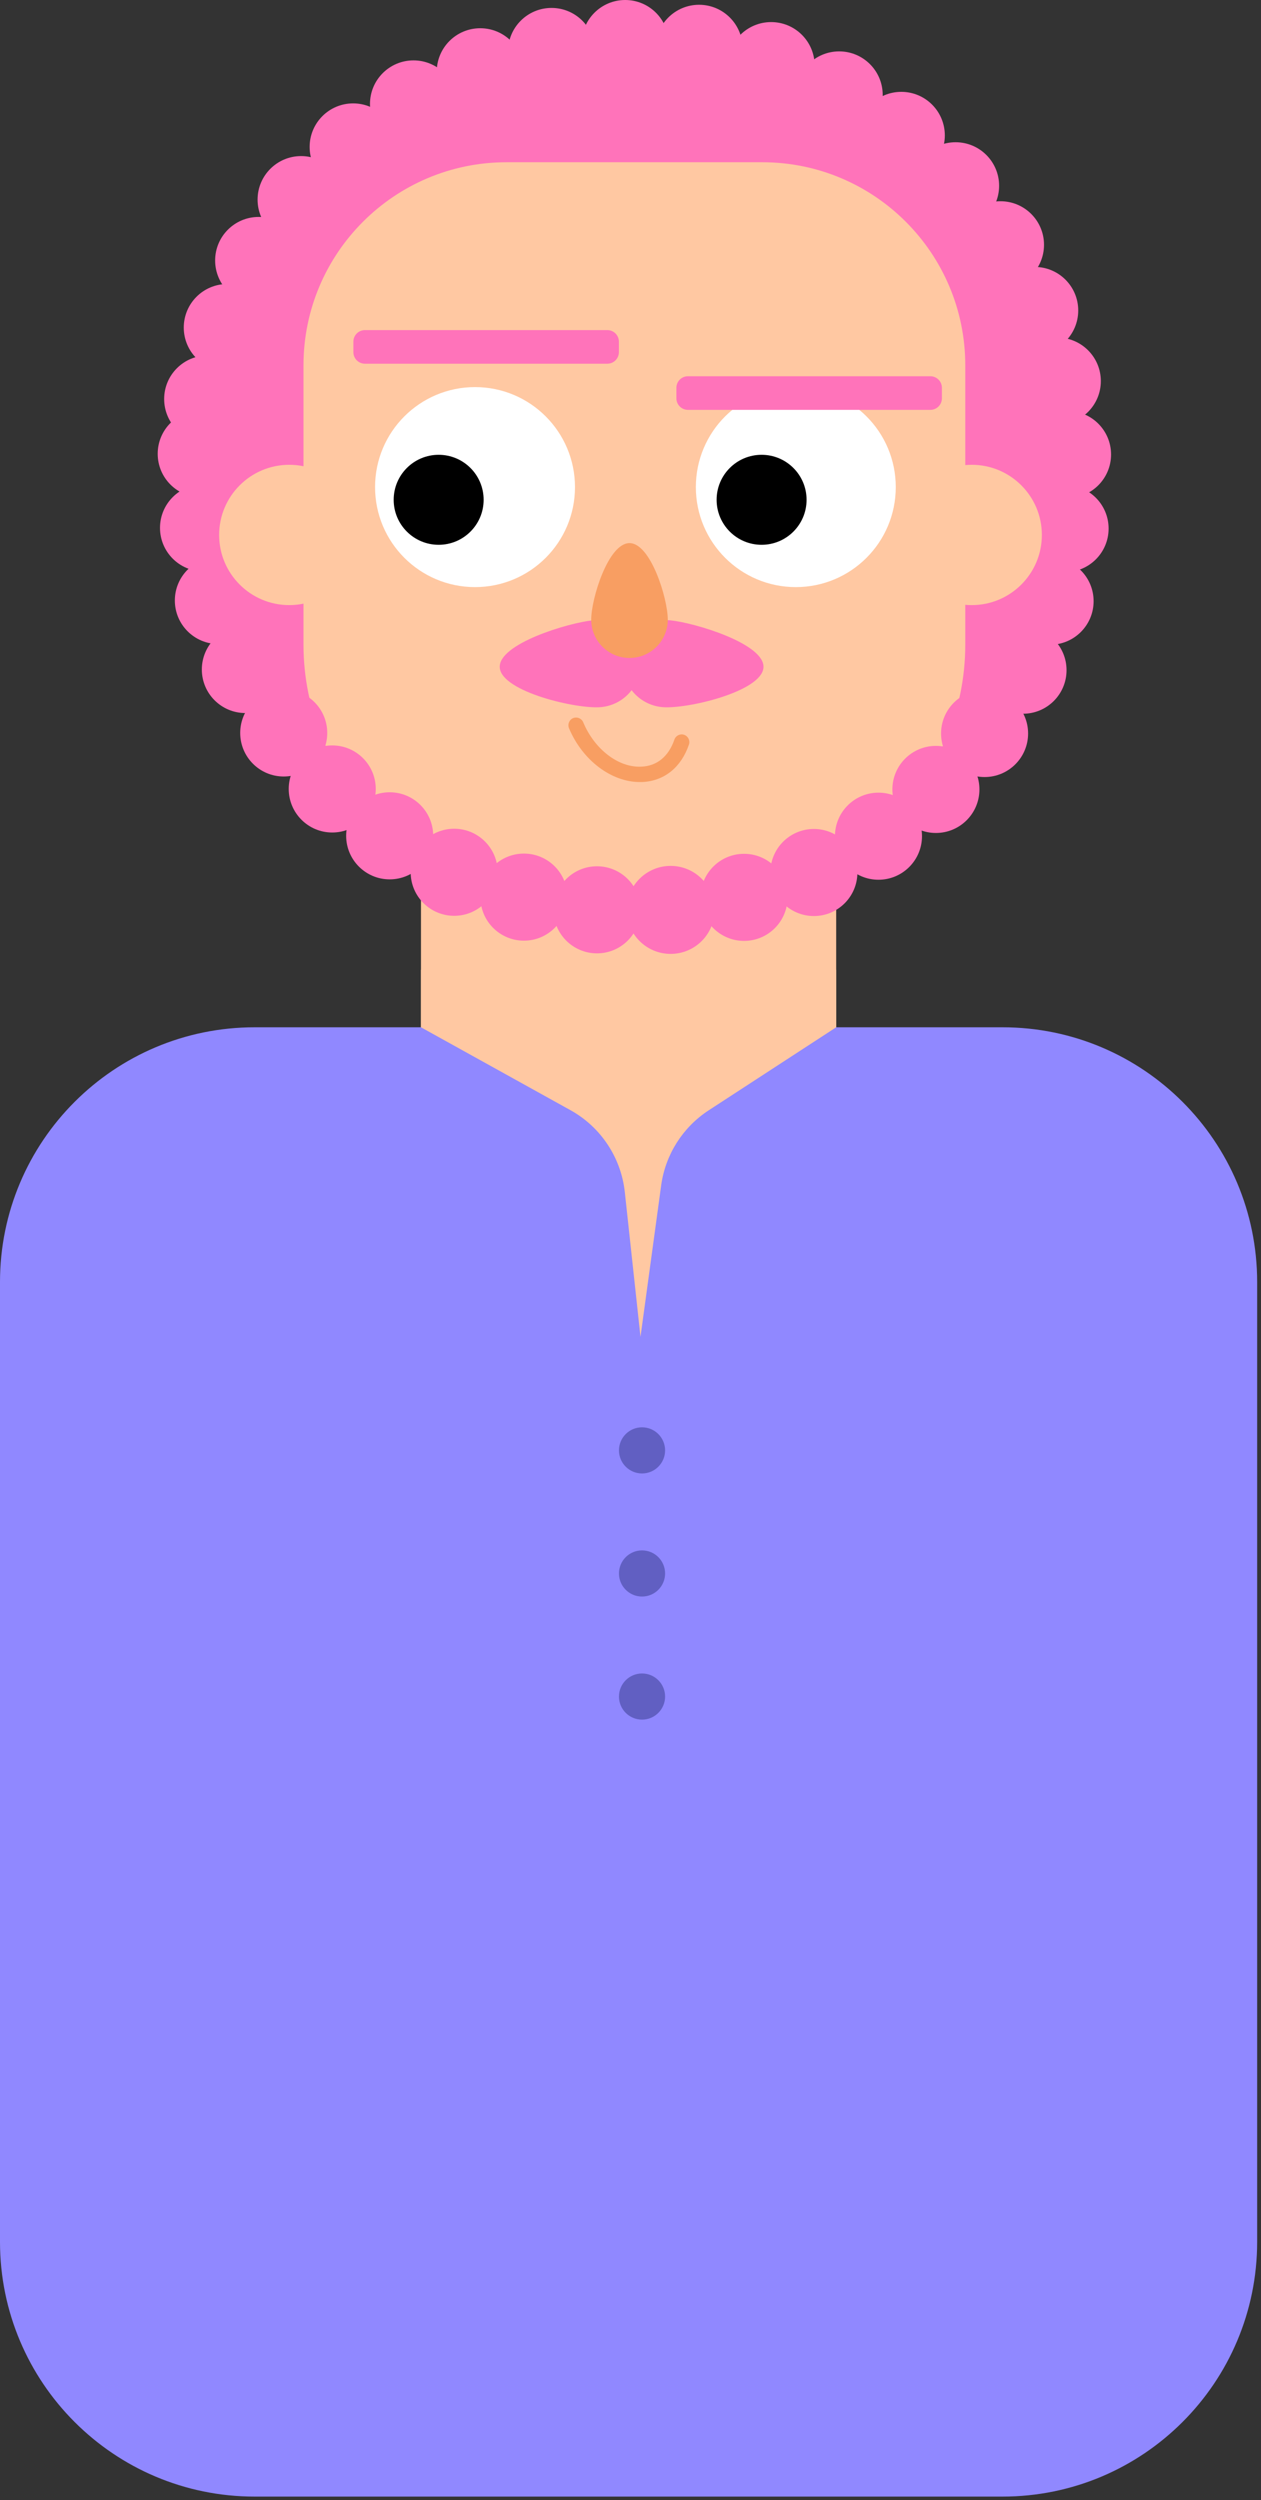 <svg width="164" height="325" viewBox="0 0 164 325" fill="none" xmlns="http://www.w3.org/2000/svg">
<rect x="0" y="0" width="164" height="325" fill="#333333" stroke="none"/>
<g clip-path="url(#clip0_58_3867)">
<path d="M82.5 118.69C113.77 118.69 139.12 93.34 139.12 62.07C139.12 30.8 113.77 5.45 82.5 5.45C51.23 5.45 25.88 30.8 25.88 62.07C25.88 93.34 51.23 118.69 82.5 118.69Z" fill="#FF73BA"/>
<path d="M65.87 21.09H99.14C113.71 21.09 125.54 32.92 125.54 47.49V83.79C125.54 101.17 111.43 115.28 94.05 115.28H70.96C53.58 115.28 39.47 101.17 39.47 83.79V47.49C39.47 32.92 51.3 21.09 65.87 21.09Z" fill="#FFC8A2"/>
<path d="M108.75 97.09H54.75V144.54H108.75V97.09Z" fill="#FFC8A2"/>
<path d="M27.01 57.53C30.136 57.53 32.67 54.996 32.67 51.87C32.67 48.744 30.136 46.21 27.01 46.21C23.884 46.21 21.35 48.744 21.35 51.87C21.35 54.996 23.884 57.53 27.01 57.53Z" fill="#FF73BA"/>
<path d="M29.56 48.24C32.686 48.24 35.22 45.706 35.22 42.58C35.22 39.454 32.686 36.92 29.56 36.92C26.434 36.92 23.9 39.454 23.9 42.58C23.9 45.706 26.434 48.24 29.56 48.24Z" fill="#FF73BA"/>
<path d="M33.64 39.52C36.766 39.52 39.3 36.986 39.3 33.86C39.3 30.734 36.766 28.2 33.64 28.2C30.514 28.2 27.98 30.734 27.98 33.86C27.98 36.986 30.514 39.52 33.64 39.52Z" fill="#FF73BA"/>
<path d="M39.16 31.61C42.286 31.61 44.82 29.076 44.82 25.95C44.82 22.824 42.286 20.29 39.16 20.29C36.034 20.29 33.5 22.824 33.5 25.95C33.5 29.076 36.034 31.61 39.16 31.61Z" fill="#FF73BA"/>
<path d="M45.93 24.76C49.056 24.76 51.59 22.226 51.59 19.1C51.59 15.974 49.056 13.44 45.93 13.44C42.804 13.44 40.27 15.974 40.27 19.1C40.27 22.226 42.804 24.76 45.93 24.76Z" fill="#FF73BA"/>
<path d="M53.78 19.17C56.906 19.17 59.44 16.636 59.44 13.51C59.44 10.384 56.906 7.85 53.78 7.85C50.654 7.85 48.12 10.384 48.12 13.51C48.12 16.636 50.654 19.17 53.78 19.17Z" fill="#FF73BA"/>
<path d="M62.46 14.99C65.586 14.99 68.12 12.456 68.12 9.33C68.12 6.204 65.586 3.67 62.46 3.67C59.334 3.67 56.8 6.204 56.8 9.33C56.8 12.456 59.334 14.99 62.46 14.99Z" fill="#FF73BA"/>
<path d="M71.73 12.35C74.856 12.35 77.39 9.816 77.39 6.69C77.39 3.564 74.856 1.03 71.73 1.03C68.604 1.03 66.07 3.564 66.07 6.69C66.07 9.816 68.604 12.35 71.73 12.35Z" fill="#FF73BA"/>
<path d="M81.31 11.32C84.436 11.32 86.97 8.786 86.97 5.66C86.97 2.534 84.436 0 81.31 0C78.184 0 75.65 2.534 75.65 5.66C75.65 8.786 78.184 11.32 81.31 11.32Z" fill="#FF73BA"/>
<path d="M90.92 11.94C94.046 11.94 96.58 9.406 96.58 6.28C96.58 3.154 94.046 0.62 90.92 0.62C87.794 0.62 85.26 3.154 85.26 6.28C85.26 9.406 87.794 11.94 90.92 11.94Z" fill="#FF73BA"/>
<path d="M100.29 14.19C103.416 14.19 105.95 11.656 105.95 8.53C105.95 5.404 103.416 2.87 100.29 2.87C97.164 2.87 94.63 5.404 94.63 8.53C94.63 11.656 97.164 14.19 100.29 14.19Z" fill="#FF73BA"/>
<path d="M109.14 18C112.266 18 114.8 15.466 114.8 12.34C114.8 9.214 112.266 6.68 109.14 6.68C106.014 6.68 103.48 9.214 103.48 12.34C103.48 15.466 106.014 18 109.14 18Z" fill="#FF73BA"/>
<path d="M117.22 23.26C120.346 23.26 122.88 20.726 122.88 17.6C122.88 14.474 120.346 11.94 117.22 11.94C114.094 11.94 111.56 14.474 111.56 17.6C111.56 20.726 114.094 23.26 117.22 23.26Z" fill="#FF73BA"/>
<path d="M124.28 29.81C127.406 29.81 129.94 27.276 129.94 24.15C129.94 21.024 127.406 18.49 124.28 18.49C121.154 18.49 118.62 21.024 118.62 24.15C118.62 27.276 121.154 29.81 124.28 29.81Z" fill="#FF73BA"/>
<path d="M130.12 37.48C133.246 37.48 135.78 34.946 135.78 31.82C135.78 28.694 133.246 26.16 130.12 26.16C126.994 26.16 124.46 28.694 124.46 31.82C124.46 34.946 126.994 37.48 130.12 37.48Z" fill="#FF73BA"/>
<path d="M134.57 46.02C137.696 46.02 140.23 43.486 140.23 40.36C140.23 37.234 137.696 34.7 134.57 34.7C131.444 34.7 128.91 37.234 128.91 40.36C128.91 43.486 131.444 46.02 134.57 46.02Z" fill="#FF73BA"/>
<path d="M137.51 55.2C140.636 55.2 143.17 52.666 143.17 49.54C143.17 46.414 140.636 43.88 137.51 43.88C134.384 43.88 131.85 46.414 131.85 49.54C131.85 52.666 134.384 55.2 137.51 55.2Z" fill="#FF73BA"/>
<path d="M138.84 64.74C141.966 64.74 144.5 62.206 144.5 59.08C144.5 55.954 141.966 53.42 138.84 53.42C135.714 53.42 133.18 55.954 133.18 59.08C133.18 62.206 135.714 64.74 138.84 64.74Z" fill="#FF73BA"/>
<path d="M138.52 74.37C141.646 74.37 144.18 71.836 144.18 68.71C144.18 65.584 141.646 63.05 138.52 63.05C135.394 63.05 132.86 65.584 132.86 68.71C132.86 71.836 135.394 74.37 138.52 74.37Z" fill="#FF73BA"/>
<path d="M136.57 83.81C139.696 83.81 142.23 81.276 142.23 78.15C142.23 75.024 139.696 72.49 136.57 72.49C133.444 72.49 130.91 75.024 130.91 78.15C130.91 81.276 133.444 83.81 136.57 83.81Z" fill="#FF73BA"/>
<path d="M133.05 92.78C136.176 92.78 138.71 90.246 138.71 87.12C138.71 83.994 136.176 81.46 133.05 81.46C129.924 81.46 127.39 83.994 127.39 87.12C127.39 90.246 129.924 92.78 133.05 92.78Z" fill="#FF73BA"/>
<path d="M128.05 101.01C131.176 101.01 133.71 98.476 133.71 95.35C133.71 92.224 131.176 89.69 128.05 89.69C124.924 89.69 122.39 92.224 122.39 95.35C122.39 98.476 124.924 101.01 128.05 101.01Z" fill="#FF73BA"/>
<path d="M121.72 108.28C124.846 108.28 127.38 105.746 127.38 102.62C127.38 99.494 124.846 96.96 121.72 96.96C118.594 96.96 116.06 99.494 116.06 102.62C116.06 105.746 118.594 108.28 121.72 108.28Z" fill="#FF73BA"/>
<path d="M114.25 114.36C117.376 114.36 119.91 111.826 119.91 108.7C119.91 105.574 117.376 103.04 114.25 103.04C111.124 103.04 108.59 105.574 108.59 108.7C108.59 111.826 111.124 114.36 114.25 114.36Z" fill="#FF73BA"/>
<path d="M105.85 119.08C108.976 119.08 111.51 116.546 111.51 113.42C111.51 110.294 108.976 107.76 105.85 107.76C102.724 107.76 100.19 110.294 100.19 113.42C100.19 116.546 102.724 119.08 105.85 119.08Z" fill="#FF73BA"/>
<path d="M96.77 122.31C99.896 122.31 102.43 119.776 102.43 116.65C102.43 113.524 99.896 110.99 96.77 110.99C93.644 110.99 91.11 113.524 91.11 116.65C91.11 119.776 93.644 122.31 96.77 122.31Z" fill="#FF73BA"/>
<path d="M87.22 124C90.379 124 92.94 121.439 92.94 118.28C92.94 115.121 90.379 112.56 87.22 112.56C84.061 112.56 81.5 115.121 81.5 118.28C81.5 121.439 84.061 124 87.22 124Z" fill="#FF73BA"/>
<path d="M77.64 123.93C80.766 123.93 83.3 121.396 83.3 118.27C83.3 115.144 80.766 112.61 77.64 112.61C74.514 112.61 71.98 115.144 71.98 118.27C71.98 121.396 74.514 123.93 77.64 123.93Z" fill="#FF73BA"/>
<path d="M77.1 80.64C80.21 80.34 82.98 82.62 83.28 85.74C83.58 88.86 81.3 91.62 78.18 91.92C75.07 92.22 65.3 89.94 65 86.82C64.7 83.71 73.98 80.94 77.1 80.64Z" fill="#FF73BA"/>
<path d="M87.19 80.64C84.08 80.34 81.31 82.62 81.01 85.74C80.71 88.86 82.99 91.62 86.11 91.92C89.22 92.22 98.99 89.94 99.29 86.82C99.59 83.71 90.31 80.94 87.19 80.64Z" fill="#FF73BA"/>
<path d="M68.14 122.28C71.266 122.28 73.8 119.746 73.8 116.62C73.8 113.494 71.266 110.96 68.14 110.96C65.014 110.96 62.48 113.494 62.48 116.62C62.48 119.746 65.014 122.28 68.14 122.28Z" fill="#FF73BA"/>
<path d="M59.07 119.05C62.196 119.05 64.73 116.516 64.73 113.39C64.73 110.264 62.196 107.73 59.07 107.73C55.944 107.73 53.41 110.264 53.41 113.39C53.41 116.516 55.944 119.05 59.07 119.05Z" fill="#FF73BA"/>
<path d="M50.68 114.31C53.806 114.31 56.34 111.776 56.34 108.65C56.34 105.524 53.806 102.99 50.68 102.99C47.554 102.99 45.02 105.524 45.02 108.65C45.02 111.776 47.554 114.31 50.68 114.31Z" fill="#FF73BA"/>
<path d="M43.21 108.22C46.336 108.22 48.87 105.686 48.87 102.56C48.87 99.434 46.336 96.9 43.21 96.9C40.084 96.9 37.55 99.434 37.55 102.56C37.55 105.686 40.084 108.22 43.21 108.22Z" fill="#FF73BA"/>
<path d="M36.9 100.94C40.026 100.94 42.56 98.406 42.56 95.28C42.56 92.154 40.026 89.62 36.9 89.62C33.774 89.62 31.24 92.154 31.24 95.28C31.24 98.406 33.774 100.94 36.9 100.94Z" fill="#FF73BA"/>
<path d="M31.91 92.69C35.036 92.69 37.57 90.156 37.57 87.03C37.57 83.904 35.036 81.37 31.91 81.37C28.784 81.37 26.25 83.904 26.25 87.03C26.25 90.156 28.784 92.69 31.91 92.69Z" fill="#FF73BA"/>
<path d="M28.4 83.72C31.526 83.72 34.06 81.186 34.06 78.06C34.06 74.934 31.526 72.4 28.4 72.4C25.274 72.4 22.74 74.934 22.74 78.06C22.74 81.186 25.274 83.72 28.4 83.72Z" fill="#FF73BA"/>
<path d="M26.47 74.28C29.596 74.28 32.13 71.746 32.13 68.62C32.13 65.494 29.596 62.96 26.47 62.96C23.344 62.96 20.81 65.494 20.81 68.62C20.81 71.746 23.344 74.28 26.47 74.28Z" fill="#FF73BA"/>
<path d="M26.17 64.65C29.296 64.65 31.83 62.116 31.83 58.99C31.83 55.864 29.296 53.33 26.17 53.33C23.044 53.33 20.51 55.864 20.51 58.99C20.51 62.116 23.044 64.65 26.17 64.65Z" fill="#FF73BA"/>
<path d="M86.85 80.55C86.85 83.3 84.62 85.53 81.87 85.53C79.12 85.53 76.89 83.3 76.89 80.55C76.89 77.8 79.12 70.6 81.87 70.6C84.62 70.6 86.85 77.8 86.85 80.55Z" fill="#F89E62"/>
<path d="M83.21 101.66C79.5 101.66 75.74 98.82 74 94.66C73.79 94.15 74.03 93.56 74.54 93.35C75.05 93.14 75.64 93.38 75.85 93.89C77.31 97.39 80.42 99.8 83.39 99.66C85.43 99.59 86.96 98.34 87.71 96.14C87.89 95.62 88.46 95.34 88.98 95.52C89.5 95.7 89.78 96.27 89.6 96.79C88.58 99.79 86.34 101.56 83.46 101.66C83.38 101.66 83.3 101.66 83.21 101.66Z" fill="#F89E62"/>
<path d="M61.78 76.32C68.96 76.32 74.78 70.5 74.78 63.32C74.78 56.14 68.96 50.32 61.78 50.32C54.6 50.32 48.78 56.14 48.78 63.32C48.78 70.5 54.6 76.32 61.78 76.32Z" fill="white"/>
<path d="M103.5 76.32C110.68 76.32 116.5 70.5 116.5 63.32C116.5 56.14 110.68 50.32 103.5 50.32C96.32 50.32 90.5 56.14 90.5 63.32C90.5 70.5 96.32 76.32 103.5 76.32Z" fill="white"/>
<path d="M99.05 70.82C102.281 70.82 104.9 68.201 104.9 64.97C104.9 61.739 102.281 59.12 99.05 59.12C95.819 59.12 93.2 61.739 93.2 64.97C93.2 68.201 95.819 70.82 99.05 70.82Z" fill="black"/>
<path d="M57.05 70.82C60.281 70.82 62.9 68.201 62.9 64.97C62.9 61.739 60.281 59.12 57.05 59.12C53.819 59.12 51.2 61.739 51.2 64.97C51.2 68.201 53.819 70.82 57.05 70.82Z" fill="black"/>
<path d="M121 48.91H89.47C88.641 48.91 87.97 49.582 87.97 50.41V51.78C87.97 52.608 88.641 53.28 89.47 53.28H121C121.828 53.28 122.5 52.608 122.5 51.78V50.41C122.5 49.582 121.828 48.91 121 48.91Z" fill="#FF73BA"/>
<path d="M130.38 133.54H33.12C14.828 133.54 0 148.368 0 166.66V291.42C0 309.712 14.828 324.54 33.12 324.54H130.38C148.672 324.54 163.5 309.712 163.5 291.42V166.66C163.5 148.368 148.672 133.54 130.38 133.54Z" fill="#9088FF"/>
<path d="M78.99 42.91H47.46C46.632 42.91 45.96 43.582 45.96 44.41V45.78C45.96 46.608 46.632 47.28 47.46 47.28H78.99C79.818 47.28 80.49 46.608 80.49 45.78V44.41C80.49 43.582 79.818 42.91 78.99 42.91Z" fill="#FF73BA"/>
<path d="M108.75 133.54L92.16 144.34C88.79 146.54 86.54 150.09 85.99 154.08L83.3 173.78L81.26 154.95C80.77 150.47 78.14 146.51 74.2 144.32L54.75 133.54V126.06H108.75V133.54L108.58 127.4L108.75 133.54Z" fill="#FFC8A2"/>
<path d="M37.62 78.66C42.657 78.66 46.74 74.577 46.74 69.54C46.74 64.503 42.657 60.42 37.62 60.42C32.583 60.42 28.5 64.503 28.5 69.54C28.5 74.577 32.583 78.66 37.62 78.66Z" fill="#FFC8A2"/>
<path d="M126.38 78.66C131.417 78.66 135.5 74.577 135.5 69.54C135.5 64.503 131.417 60.42 126.38 60.42C121.343 60.42 117.26 64.503 117.26 69.54C117.26 74.577 121.343 78.66 126.38 78.66Z" fill="#FFC8A2"/>
<path d="M83.5 191.54C85.157 191.54 86.5 190.197 86.5 188.54C86.5 186.883 85.157 185.54 83.5 185.54C81.843 185.54 80.5 186.883 80.5 188.54C80.5 190.197 81.843 191.54 83.5 191.54Z" fill="#615FC2"/>
<path d="M83.5 207.54C85.157 207.54 86.5 206.197 86.5 204.54C86.5 202.883 85.157 201.54 83.5 201.54C81.843 201.54 80.5 202.883 80.5 204.54C80.5 206.197 81.843 207.54 83.5 207.54Z" fill="#615FC2"/>
<path d="M83.5 223.54C85.157 223.54 86.5 222.197 86.5 220.54C86.5 218.883 85.157 217.54 83.5 217.54C81.843 217.54 80.5 218.883 80.5 220.54C80.5 222.197 81.843 223.54 83.5 223.54Z" fill="#615FC2"/>
</g>
<defs>
<clipPath id="clip0_58_3867">
<rect width="163.5" height="324.54" fill="white"/>
</clipPath>
</defs>
</svg>
